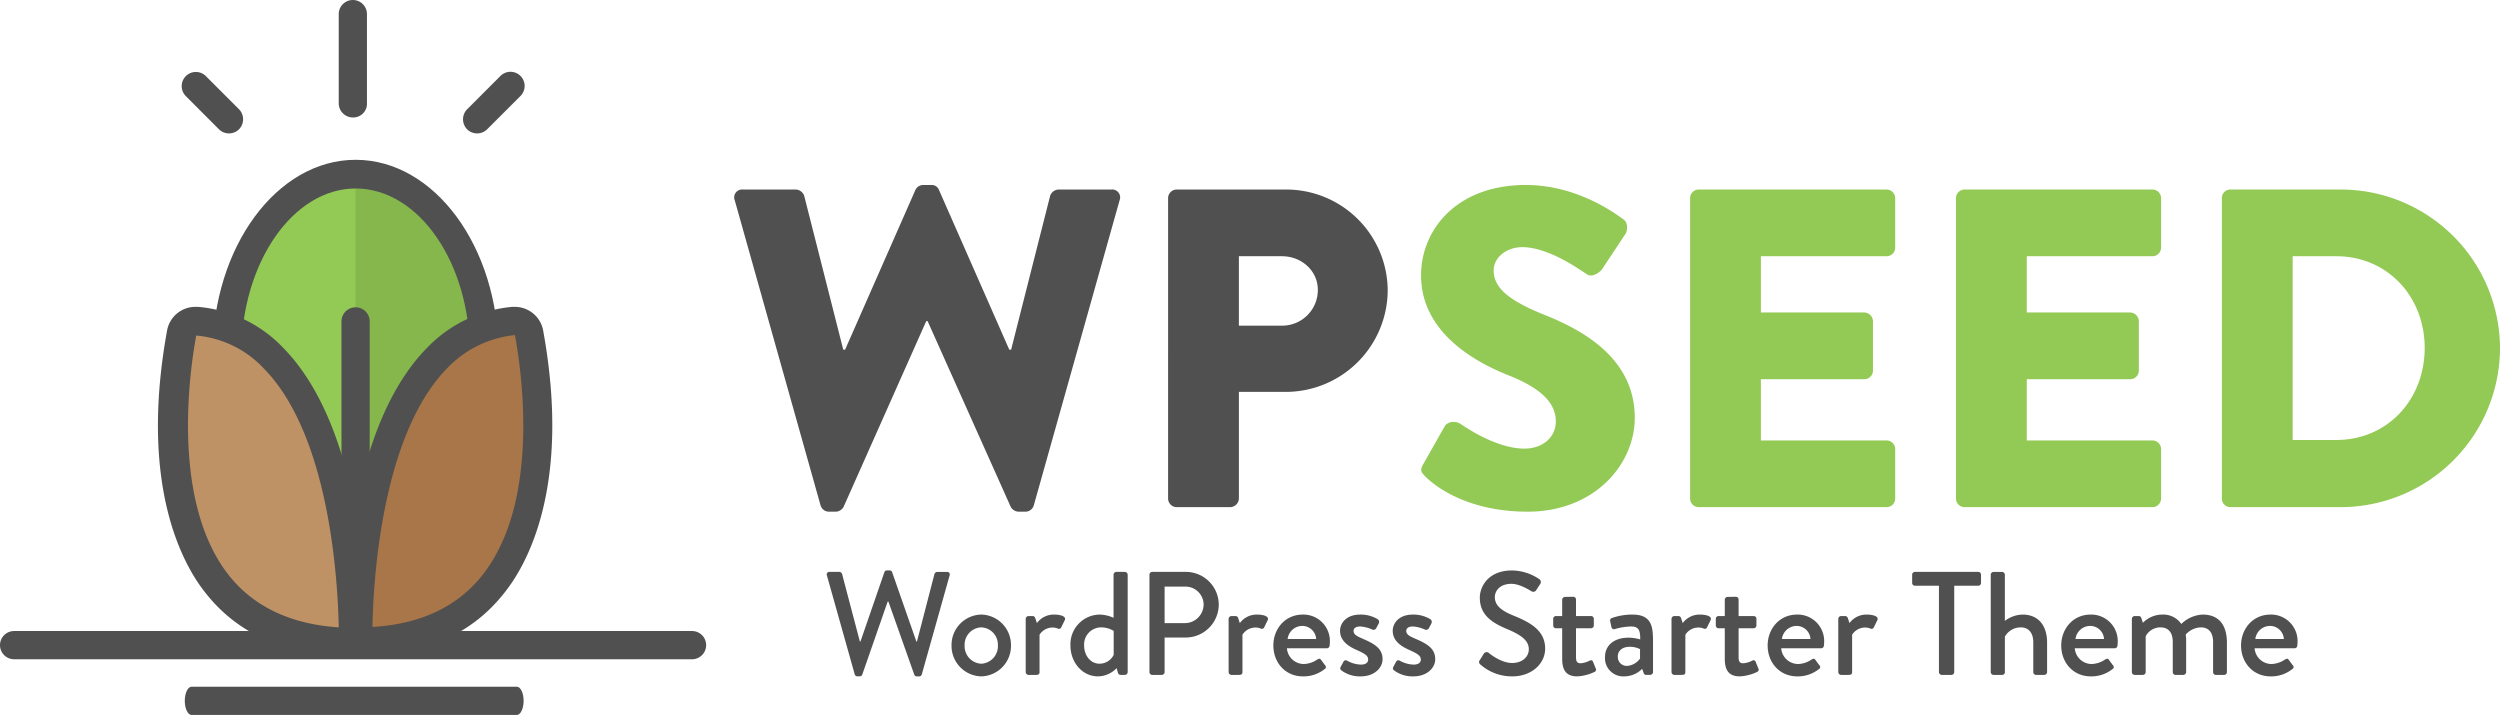 <svg xmlns="http://www.w3.org/2000/svg" viewBox="0 0 611.606 174.905">
  <defs>
    <style>
      .cls-1 {
        fill: #93c955;
      }

      .cls-2 {
        fill: #86b74d;
      }

      .cls-3 {
        fill: #505050;
      }

      .cls-4 {
        fill: #a87648;
      }

      .cls-5 {
        fill: #bf9266;
      }

      .cls-6 {
        fill: none;
      }
    </style>
  </defs>
  <g id="Gruppe_89" data-name="Gruppe 89" transform="translate(-451.504 -1115.895)">
    <g id="Seed" transform="translate(451.504 1115.895)">
      <g id="Gruppe_31" data-name="Gruppe 31" transform="translate(52.016 39.095)">
        <g id="Gruppe_29" data-name="Gruppe 29" transform="translate(3.564 3.564)">
          <g id="Gruppe_27" data-name="Gruppe 27">
            <path id="Pfad_21" data-name="Pfad 21" class="cls-1" d="M49.9,82.3c0,24.281,14.146,44,31.521,44V38.3C63.934,38.3,49.9,58.015,49.9,82.3Z" transform="translate(-49.9 -38.3)"/>
          </g>
          <g id="Gruppe_28" data-name="Gruppe 28" transform="translate(31.41)">
            <path id="Pfad_22" data-name="Pfad 22" class="cls-2" d="M78.1,38.3v88.1c17.376,0,31.521-19.715,31.521-44C109.621,58.015,95.476,38.3,78.1,38.3Z" transform="translate(-78.1 -38.3)"/>
          </g>
        </g>
        <g id="Gruppe_30" data-name="Gruppe 30">
          <path id="Pfad_23" data-name="Pfad 23" class="cls-3" d="M81.674,130.221C62.4,130.221,46.7,108.946,46.7,82.66c0-26.175,15.7-47.56,34.974-47.56s34.974,21.274,34.974,47.56C116.648,108.835,101.055,130.221,81.674,130.221Zm0-88.1c-15.371,0-27.957,18.267-27.957,40.543,0,22.388,12.586,40.543,27.957,40.543,15.482,0,27.957-18.155,27.957-40.543C109.742,60.384,97.156,42.117,81.674,42.117Z" transform="translate(-46.7 -35.1)"/>
        </g>
      </g>
      <g id="Gruppe_32" data-name="Gruppe 32" transform="translate(0 154.376)">
        <path id="Pfad_24" data-name="Pfad 24" class="cls-3" d="M169.3,145.506H3.453a3.453,3.453,0,1,1,0-6.906H169.3a3.453,3.453,0,1,1,0,6.906Z" transform="translate(0 -138.6)"/>
      </g>
      <g id="Gruppe_42" data-name="Gruppe 42" transform="translate(38.638 75.072)">
        <g id="Gruppe_34" data-name="Gruppe 34" transform="translate(48.908 3.564)">
          <path id="Pfad_26" data-name="Pfad 26" class="cls-4" d="M82.164,148.9a3.455,3.455,0,0,1-2.45-1,3.838,3.838,0,0,1-1.114-2.562c.446-14.146,2.9-48.674,19.381-65.6A29.1,29.1,0,0,1,116.693,70.6h.334a3.566,3.566,0,0,1,3.453,2.9c1.782,9.579,6.349,42.548-8.688,61.483-6.683,8.465-16.6,13.255-29.4,13.923Z" transform="translate(-78.6 -70.6)"/>
        </g>
        <g id="Gruppe_41" data-name="Gruppe 41">
          <g id="Gruppe_40" data-name="Gruppe 40">
            <g id="Gruppe_35" data-name="Gruppe 35" transform="translate(3.851 3.564)">
              <path id="Pfad_27" data-name="Pfad 27" class="cls-5" d="M78.3,148.9c-12.7-.78-22.611-5.458-29.4-13.923C33.862,116.044,38.429,83.186,40.211,73.5a3.566,3.566,0,0,1,3.453-2.9H44A29.1,29.1,0,0,1,62.71,79.733c16.485,16.819,19.046,51.459,19.269,65.6a3.226,3.226,0,0,1-1.114,2.562,3.455,3.455,0,0,1-2.45,1Z" transform="translate(-38.147 -70.6)"/>
            </g>
            <g id="Gruppe_39" data-name="Gruppe 39">
              <g id="Gruppe_36" data-name="Gruppe 36" transform="translate(7.356 7.017)">
                <path id="Pfad_28" data-name="Pfad 28" class="cls-6" d="M59.9,81.831a26.493,26.493,0,0,0-16.6-8.131c-1.782,9.579-6.015,40.989,8.02,58.7,6.126,7.685,15.148,11.918,26.843,12.586C77.945,133.735,75.941,98.2,59.9,81.831Z" transform="translate(-41.294 -73.7)"/>
              </g>
              <g id="Gruppe_37" data-name="Gruppe 37" transform="translate(52.584 7.128)">
                <path id="Pfad_29" data-name="Pfad 29" class="cls-6" d="M100.167,81.82c-16.039,16.373-18.044,51.9-18.267,63.265,11.7-.668,20.717-4.9,26.843-12.586,14.034-17.821,9.8-49.12,8.02-58.7A24.551,24.551,0,0,0,100.167,81.82Z" transform="translate(-81.9 -73.8)"/>
              </g>
              <g id="Gruppe_38" data-name="Gruppe 38">
                <path id="Pfad_30" data-name="Pfad 30" class="cls-3" d="M128.931,73.192a7.041,7.041,0,0,0-6.906-5.792h-.668a33.073,33.073,0,0,0-20.94,10.136C90.726,87.449,85.6,102.82,82.93,117.077c-2.673-14.257-7.8-29.628-17.487-39.541A32.53,32.53,0,0,0,44.5,67.4h-.668a7.023,7.023,0,0,0-6.906,5.792C29.912,111.73,41.161,131,46.4,137.459c7.351,9.356,18.155,14.48,31.855,15.259H87.5c13.811-.78,24.5-5.9,31.855-15.259C124.7,130.888,135.948,111.619,128.931,73.192ZM52.077,133.116c-14.034-17.71-9.8-49.12-8.02-58.7a25.67,25.67,0,0,1,16.6,8.131c16.039,16.373,18.044,51.9,18.267,63.265C67.225,145.034,58.2,140.8,52.077,133.116Zm61.929,0c-6.126,7.685-15.148,11.918-26.843,12.586.223-11.361,2.228-46.892,18.267-63.265a26.492,26.492,0,0,1,16.6-8.131C123.807,84,128.151,115.294,114.005,133.116Z" transform="translate(-34.69 -67.4)"/>
              </g>
            </g>
          </g>
        </g>
      </g>
      <g id="Gruppe_44" data-name="Gruppe 44" transform="translate(83.537 75.183)">
        <g id="Gruppe_43" data-name="Gruppe 43">
          <path id="Pfad_31" data-name="Pfad 31" class="cls-3" d="M78.453,125.419A3.47,3.47,0,0,1,75,121.966V70.953a3.453,3.453,0,1,1,6.906,0v50.9A3.424,3.424,0,0,1,78.453,125.419Z" transform="translate(-75 -67.5)"/>
        </g>
      </g>
      <g id="Gruppe_45" data-name="Gruppe 45" transform="translate(82.868)">
        <path id="Pfad_32" data-name="Pfad 32" class="cls-3" d="M77.853,28.737A3.47,3.47,0,0,1,74.4,25.284V3.453a3.453,3.453,0,1,1,6.906,0v21.72A3.363,3.363,0,0,1,77.853,28.737Z" transform="translate(-74.4)"/>
      </g>
      <g id="Gruppe_46" data-name="Gruppe 46" transform="translate(113.276 17.598)">
        <path id="Pfad_33" data-name="Pfad 33" class="cls-3" d="M105.153,30.837a3.455,3.455,0,0,1-2.45-1,3.5,3.5,0,0,1,0-4.9l8.131-8.131a3.465,3.465,0,1,1,4.9,4.9L107.6,29.834A3.455,3.455,0,0,1,105.153,30.837Z" transform="translate(-101.7 -15.8)"/>
      </g>
      <g id="Gruppe_47" data-name="Gruppe 47" transform="translate(44.442 17.598)">
        <path id="Pfad_34" data-name="Pfad 34" class="cls-3" d="M51.484,30.837a3.455,3.455,0,0,1-2.45-1L40.9,21.7a3.465,3.465,0,0,1,4.9-4.9l8.131,8.131a3.5,3.5,0,0,1,0,4.9A3.455,3.455,0,0,1,51.484,30.837Z" transform="translate(-39.9 -15.8)"/>
      </g>
      <g id="Gruppe_49" data-name="Gruppe 49" transform="translate(45.204 167.999)">
        <path id="Pfad_24-2" data-name="Pfad 24" class="cls-3" d="M81.24,145.506H1.657c-.909,0-1.657-1.559-1.657-3.453S.748,138.6,1.657,138.6H81.24c.909,0,1.657,1.559,1.657,3.453S82.148,145.506,81.24,145.506Z" transform="translate(0 -138.6)"/>
      </g>
    </g>
    <g id="Gruppe_51" data-name="Gruppe 51" transform="translate(628.602 975.273)">
      <path id="Pfad_55" data-name="Pfad 55" class="cls-1" d="M5.661-7.437C8.214-4.884,16.206,1.11,30.636,1.11c16.317,0,26.2-11.544,26.2-22.977,0-15.1-13.764-21.867-22.422-25.308-8.769-3.552-12.1-6.66-12.1-10.767,0-3,3-5.661,6.993-5.661,6.771,0,14.874,6.1,15.873,6.66,1,.777,3-.222,3.774-1.443l5.661-8.547c.444-.777.666-2.775-.666-3.552-3.33-2.442-12.21-8.325-23.754-8.325C13.1-78.81,4.551-67.71,4.551-56.721c0,13.32,11.988,20.757,21.534,24.531,7.548,3,11.433,6.549,11.433,11.211,0,3.885-3.219,6.66-7.659,6.66-7.326,0-15.318-5.883-15.762-6.105-.777-.555-2.886-.777-3.774.666L5.106-10.545C4.218-8.991,4.551-8.547,5.661-7.437ZM70.374-2.109A2.108,2.108,0,0,0,72.483,0h45.954a2.108,2.108,0,0,0,2.109-2.109v-12.1a2.108,2.108,0,0,0-2.109-2.109H87.69V-31.3H113a2.108,2.108,0,0,0,2.109-2.109v-12.1A2.183,2.183,0,0,0,113-47.619H87.69V-61.383h30.747a2.108,2.108,0,0,0,2.109-2.109v-12.1a2.108,2.108,0,0,0-2.109-2.109H72.483a2.108,2.108,0,0,0-2.109,2.109Zm65.046,0A2.108,2.108,0,0,0,137.529,0h45.954a2.108,2.108,0,0,0,2.109-2.109v-12.1a2.108,2.108,0,0,0-2.109-2.109H152.736V-31.3h25.308a2.108,2.108,0,0,0,2.109-2.109v-12.1a2.183,2.183,0,0,0-2.109-2.109H152.736V-61.383h30.747a2.108,2.108,0,0,0,2.109-2.109v-12.1a2.108,2.108,0,0,0-2.109-2.109H137.529a2.108,2.108,0,0,0-2.109,2.109Zm65.046,0a2.087,2.087,0,0,0,2,2.109h27.084a39.011,39.011,0,0,0,38.961-38.961A38.965,38.965,0,0,0,229.548-77.7H202.464a2.087,2.087,0,0,0-2,2.109Zm17.316-14.319V-61.383h10.656c12.543,0,21.645,9.879,21.645,22.422,0,12.654-9.1,22.533-21.645,22.533Z" transform="translate(166 264.69)"/>
      <path id="Pfad_54" data-name="Pfad 54" class="cls-3" d="M23.643-.444a2.132,2.132,0,0,0,2,1.554h1.776A2.254,2.254,0,0,0,29.3-.111l20.2-45.4h.333L70.152-.111A2.254,2.254,0,0,0,72.039,1.11h1.776a2.132,2.132,0,0,0,2-1.554L96.792-75.036a1.935,1.935,0,0,0-2-2.664H81.807a2.281,2.281,0,0,0-2,1.554L70.263-38.517h-.444l-17.2-39.072a1.887,1.887,0,0,0-1.887-1.221h-2a2.116,2.116,0,0,0-1.887,1.221l-17.2,39.072h-.444L19.647-76.146a2.281,2.281,0,0,0-2-1.554H4.662a1.935,1.935,0,0,0-2,2.664Zm85.026-1.665A2.108,2.108,0,0,0,110.778,0h13.1a2.183,2.183,0,0,0,2.109-2.109V-28.194H137.64a24.967,24.967,0,0,0,24.753-24.975A24.826,24.826,0,0,0,137.529-77.7H110.778a2.108,2.108,0,0,0-2.109,2.109ZM125.985-44.4V-61.383H136.53c4.773,0,8.769,3.552,8.769,8.214A8.717,8.717,0,0,1,136.53-44.4Z" transform="translate(0 264.69)"/>
      <path id="Pfad_53" data-name="Pfad 53" class="cls-3" d="M7.992-.144a.692.692,0,0,0,.648.5h.576a.686.686,0,0,0,.612-.4l6.228-17.892h.18L22.572-.036a.686.686,0,0,0,.612.4h.576a.692.692,0,0,0,.648-.5l6.8-24.192a.628.628,0,0,0-.648-.864H28.152a.74.74,0,0,0-.648.5L23.22-8.172h-.144l-5.94-16.992a.647.647,0,0,0-.612-.4h-.648a.647.647,0,0,0-.612.4L9.4-8.172H9.252L4.9-24.7a.74.74,0,0,0-.648-.5H1.836a.628.628,0,0,0-.648.864ZM31.68-7.236A7.464,7.464,0,0,0,38.952.36a7.464,7.464,0,0,0,7.272-7.6,7.447,7.447,0,0,0-7.272-7.524A7.447,7.447,0,0,0,31.68-7.236Zm3.2,0a4.234,4.234,0,0,1,4.068-4.392A4.234,4.234,0,0,1,43.02-7.236a4.287,4.287,0,0,1-4.068,4.5A4.287,4.287,0,0,1,34.884-7.236ZM49.824-.684A.708.708,0,0,0,50.508,0h1.728c.576,0,.972-.072.972-.684V-9.828a3.794,3.794,0,0,1,3.24-1.764,3.294,3.294,0,0,1,1.224.252.614.614,0,0,0,.864-.324l.864-1.764c.4-.972-1.26-1.332-2.628-1.332a5.131,5.131,0,0,0-4.212,2.088l-.4-1.224a.684.684,0,0,0-.612-.5H50.508a.708.708,0,0,0-.684.684ZM60.768-7.2c0,4.14,2.916,7.56,6.732,7.56a6.436,6.436,0,0,0,4.572-2.016L72.36-.612c.108.36.324.612.648.612h1.08a.708.708,0,0,0,.684-.684V-24.516a.708.708,0,0,0-.684-.684H72a.708.708,0,0,0-.684.684v10.548a8.67,8.67,0,0,0-3.456-.792A7.264,7.264,0,0,0,60.768-7.2Zm3.348,0a4.182,4.182,0,0,1,4.1-4.428,5.973,5.973,0,0,1,3.132.864V-4.9a3.874,3.874,0,0,1-3.42,2.16C65.628-2.736,64.116-4.788,64.116-7.2ZM80.1-.684A.684.684,0,0,0,80.784,0h2.34a.708.708,0,0,0,.684-.684v-8.46h5.22a8.1,8.1,0,0,0,8.028-8.1A8.052,8.052,0,0,0,88.992-25.2H80.784a.684.684,0,0,0-.684.684Zm3.708-11.988V-21.6h4.968a4.437,4.437,0,0,1,4.572,4.32,4.586,4.586,0,0,1-4.572,4.608ZM99.468-.684a.708.708,0,0,0,.684.684h1.728c.576,0,.972-.072.972-.684V-9.828a3.794,3.794,0,0,1,3.24-1.764,3.294,3.294,0,0,1,1.224.252.614.614,0,0,0,.864-.324l.864-1.764c.4-.972-1.26-1.332-2.628-1.332a5.131,5.131,0,0,0-4.212,2.088l-.4-1.224a.684.684,0,0,0-.612-.5h-1.044a.708.708,0,0,0-.684.684ZM110.412-7.2c0,4.14,2.88,7.56,7.236,7.56a8.272,8.272,0,0,0,5.328-1.8.559.559,0,0,0,.072-.936L122.04-3.744c-.288-.36-.54-.216-.972.036a6.142,6.142,0,0,1-3.2,1.044,4.169,4.169,0,0,1-4.14-3.852h9.792a.662.662,0,0,0,.648-.612,8.828,8.828,0,0,0,.072-.972,6.483,6.483,0,0,0-6.624-6.66C113.292-14.76,110.412-11.268,110.412-7.2ZM113.9-8.784a3.643,3.643,0,0,1,3.672-3.2,3.406,3.406,0,0,1,3.312,3.2Zm13.14,7.668A7.551,7.551,0,0,0,131.8.36c3.2,0,5.328-1.98,5.328-4.212,0-2.7-2.16-3.816-4.788-4.968-1.4-.612-2.3-1.008-2.3-1.944,0-.54.4-1.08,1.62-1.08a8.229,8.229,0,0,1,2.952.756.757.757,0,0,0,.936-.288l.648-1.224a.8.8,0,0,0-.288-1.044,8.073,8.073,0,0,0-4.248-1.116c-3.456,0-4.932,2.16-4.932,3.96,0,2.376,1.872,3.744,4.1,4.716,1.98.9,2.772,1.368,2.772,2.34,0,.792-.684,1.224-1.764,1.224a7.459,7.459,0,0,1-3.348-.936.621.621,0,0,0-.9.18l-.756,1.4A.606.606,0,0,0,127.044-1.116Zm12.888,0A7.551,7.551,0,0,0,144.684.36c3.2,0,5.328-1.98,5.328-4.212,0-2.7-2.16-3.816-4.788-4.968-1.4-.612-2.3-1.008-2.3-1.944,0-.54.4-1.08,1.62-1.08a8.229,8.229,0,0,1,2.952.756.757.757,0,0,0,.936-.288l.648-1.224a.8.8,0,0,0-.288-1.044,8.073,8.073,0,0,0-4.248-1.116c-3.456,0-4.932,2.16-4.932,3.96,0,2.376,1.872,3.744,4.1,4.716,1.98.9,2.772,1.368,2.772,2.34,0,.792-.684,1.224-1.764,1.224a7.459,7.459,0,0,1-3.348-.936.621.621,0,0,0-.9.18l-.756,1.4A.606.606,0,0,0,139.932-1.116Zm21.2-1.368A11.659,11.659,0,0,0,168.876.36c4.68,0,8.028-3.06,8.028-6.8,0-4.392-3.564-6.372-7.74-8.064-2.988-1.224-4.572-2.484-4.572-4.536,0-1.332,1.044-3.24,4.068-3.24,2.088,0,4.608,1.656,4.86,1.8a.851.851,0,0,0,1.26-.36c.288-.432.612-.936.9-1.368a.855.855,0,0,0-.216-1.224,12.2,12.2,0,0,0-6.66-2.124c-5.724,0-7.884,3.852-7.884,6.66,0,4.176,2.88,6.084,6.552,7.632,3.564,1.476,5.436,2.844,5.436,5,0,1.836-1.584,3.348-4.068,3.348-2.772,0-5.544-2.3-5.76-2.484a.815.815,0,0,0-1.224.288c-.324.468-.612,1.008-.936,1.476A.757.757,0,0,0,161.136-2.484Zm19.944-1.44c0,2.556.828,4.284,3.672,4.284a11.041,11.041,0,0,0,4.212-1.08.6.6,0,0,0,.324-.864l-.648-1.584a.539.539,0,0,0-.828-.324,5.865,5.865,0,0,1-2.2.648c-.684,0-1.152-.216-1.152-1.44v-7.128h3.672a.684.684,0,0,0,.684-.684v-1.62a.662.662,0,0,0-.684-.684h-3.672v-4.032a.677.677,0,0,0-.648-.684l-2.052.036a.708.708,0,0,0-.684.684v4h-1.512a.662.662,0,0,0-.684.684v1.62a.684.684,0,0,0,.684.684h1.512Zm10.476-.54A4.471,4.471,0,0,0,196.2.36a6.212,6.212,0,0,0,4.428-1.836l.36.972c.144.36.288.5.612.5h1.008a.708.708,0,0,0,.684-.684V-8.352c0-3.6-.432-6.408-5.04-6.408a14.851,14.851,0,0,0-4.968.828.646.646,0,0,0-.468.828l.288,1.332c.108.4.36.684.792.576a15.3,15.3,0,0,1,4.032-.648c1.836,0,2.268.9,2.232,3.168a10.36,10.36,0,0,0-2.844-.432C193.644-9.108,191.556-7.092,191.556-4.464Zm3.132-.036c0-1.476,1.188-2.376,2.916-2.376a5.418,5.418,0,0,1,2.52.576V-4a4.26,4.26,0,0,1-3.24,1.8A2.166,2.166,0,0,1,194.688-4.5Zm13.14,3.816a.708.708,0,0,0,.684.684h1.728c.576,0,.972-.072.972-.684V-9.828a3.794,3.794,0,0,1,3.24-1.764,3.294,3.294,0,0,1,1.224.252.614.614,0,0,0,.864-.324l.864-1.764c.4-.972-1.26-1.332-2.628-1.332a5.131,5.131,0,0,0-4.212,2.088l-.4-1.224a.684.684,0,0,0-.612-.5h-1.044a.708.708,0,0,0-.684.684Zm13.032-3.24c0,2.556.828,4.284,3.672,4.284a11.041,11.041,0,0,0,4.212-1.08.6.6,0,0,0,.324-.864l-.648-1.584a.539.539,0,0,0-.828-.324,5.865,5.865,0,0,1-2.2.648c-.684,0-1.152-.216-1.152-1.44v-7.128h3.672a.684.684,0,0,0,.684-.684v-1.62a.662.662,0,0,0-.684-.684h-3.672v-4.032a.677.677,0,0,0-.648-.684l-2.052.036a.708.708,0,0,0-.684.684v4h-1.512a.662.662,0,0,0-.684.684v1.62a.684.684,0,0,0,.684.684h1.512ZM231.336-7.2c0,4.14,2.88,7.56,7.236,7.56a8.272,8.272,0,0,0,5.328-1.8.559.559,0,0,0,.072-.936l-1.008-1.368c-.288-.36-.54-.216-.972.036a6.142,6.142,0,0,1-3.2,1.044,4.169,4.169,0,0,1-4.14-3.852h9.792a.662.662,0,0,0,.648-.612,8.828,8.828,0,0,0,.072-.972,6.483,6.483,0,0,0-6.624-6.66C234.216-14.76,231.336-11.268,231.336-7.2Zm3.492-1.584a3.643,3.643,0,0,1,3.672-3.2,3.406,3.406,0,0,1,3.312,3.2Zm13.788,8.1A.708.708,0,0,0,249.3,0h1.728C251.6,0,252-.072,252-.684V-9.828a3.794,3.794,0,0,1,3.24-1.764,3.294,3.294,0,0,1,1.224.252.614.614,0,0,0,.864-.324l.864-1.764c.4-.972-1.26-1.332-2.628-1.332a5.131,5.131,0,0,0-4.212,2.088l-.4-1.224a.684.684,0,0,0-.612-.5H249.3a.708.708,0,0,0-.684.684Zm24.624,0a.708.708,0,0,0,.684.684H276.3a.708.708,0,0,0,.684-.684V-21.816h5.868a.684.684,0,0,0,.684-.684v-2.016a.684.684,0,0,0-.684-.684h-15.48a.684.684,0,0,0-.684.684V-22.5a.684.684,0,0,0,.684.684h5.868Zm12.672,0A.708.708,0,0,0,286.6,0h2.052a.653.653,0,0,0,.72-.684V-9.36a4.446,4.446,0,0,1,3.888-2.268c1.872,0,3.06,1.3,3.06,3.636V-.684A.684.684,0,0,0,297,0h2.016a.708.708,0,0,0,.684-.684V-7.92c0-3.924-1.944-6.84-6.012-6.84a7.418,7.418,0,0,0-4.32,1.548v-11.3a.708.708,0,0,0-.684-.684H286.6a.708.708,0,0,0-.684.684ZM303.156-7.2c0,4.14,2.88,7.56,7.236,7.56a8.272,8.272,0,0,0,5.328-1.8.559.559,0,0,0,.072-.936l-1.008-1.368c-.288-.36-.54-.216-.972.036a6.142,6.142,0,0,1-3.2,1.044,4.169,4.169,0,0,1-4.14-3.852h9.792a.662.662,0,0,0,.648-.612,8.832,8.832,0,0,0,.072-.972,6.483,6.483,0,0,0-6.624-6.66C306.036-14.76,303.156-11.268,303.156-7.2Zm3.492-1.584a3.643,3.643,0,0,1,3.672-3.2,3.406,3.406,0,0,1,3.312,3.2Zm13.788,8.1A.708.708,0,0,0,321.12,0h2.016a.708.708,0,0,0,.684-.684V-9.468a4.086,4.086,0,0,1,3.564-2.16c2.016,0,3.06,1.26,3.06,3.564v7.38a.684.684,0,0,0,.684.684h1.908a.708.708,0,0,0,.684-.684V-8.136a10.068,10.068,0,0,0-.108-1.728,5.183,5.183,0,0,1,3.708-1.764c1.944,0,2.988,1.3,2.988,3.564v7.38a.684.684,0,0,0,.684.684h2.016a.684.684,0,0,0,.684-.684V-7.92c0-3.744-1.548-6.84-5.94-6.84a8.019,8.019,0,0,0-5.22,2.3,5.343,5.343,0,0,0-4.644-2.3,6.688,6.688,0,0,0-4.752,2.016l-.4-1.224a.628.628,0,0,0-.612-.432H321.12a.708.708,0,0,0-.684.684ZM347.148-7.2c0,4.14,2.88,7.56,7.236,7.56a8.272,8.272,0,0,0,5.328-1.8.559.559,0,0,0,.072-.936l-1.008-1.368c-.288-.36-.54-.216-.972.036a6.142,6.142,0,0,1-3.2,1.044,4.169,4.169,0,0,1-4.14-3.852h9.792a.662.662,0,0,0,.648-.612,8.832,8.832,0,0,0,.072-.972,6.483,6.483,0,0,0-6.624-6.66C350.028-14.76,347.148-11.268,347.148-7.2Zm3.492-1.584a3.643,3.643,0,0,1,3.672-3.2,3.406,3.406,0,0,1,3.312,3.2Z" transform="translate(24.008 305.732)"/>
    </g>
  </g>
</svg>
